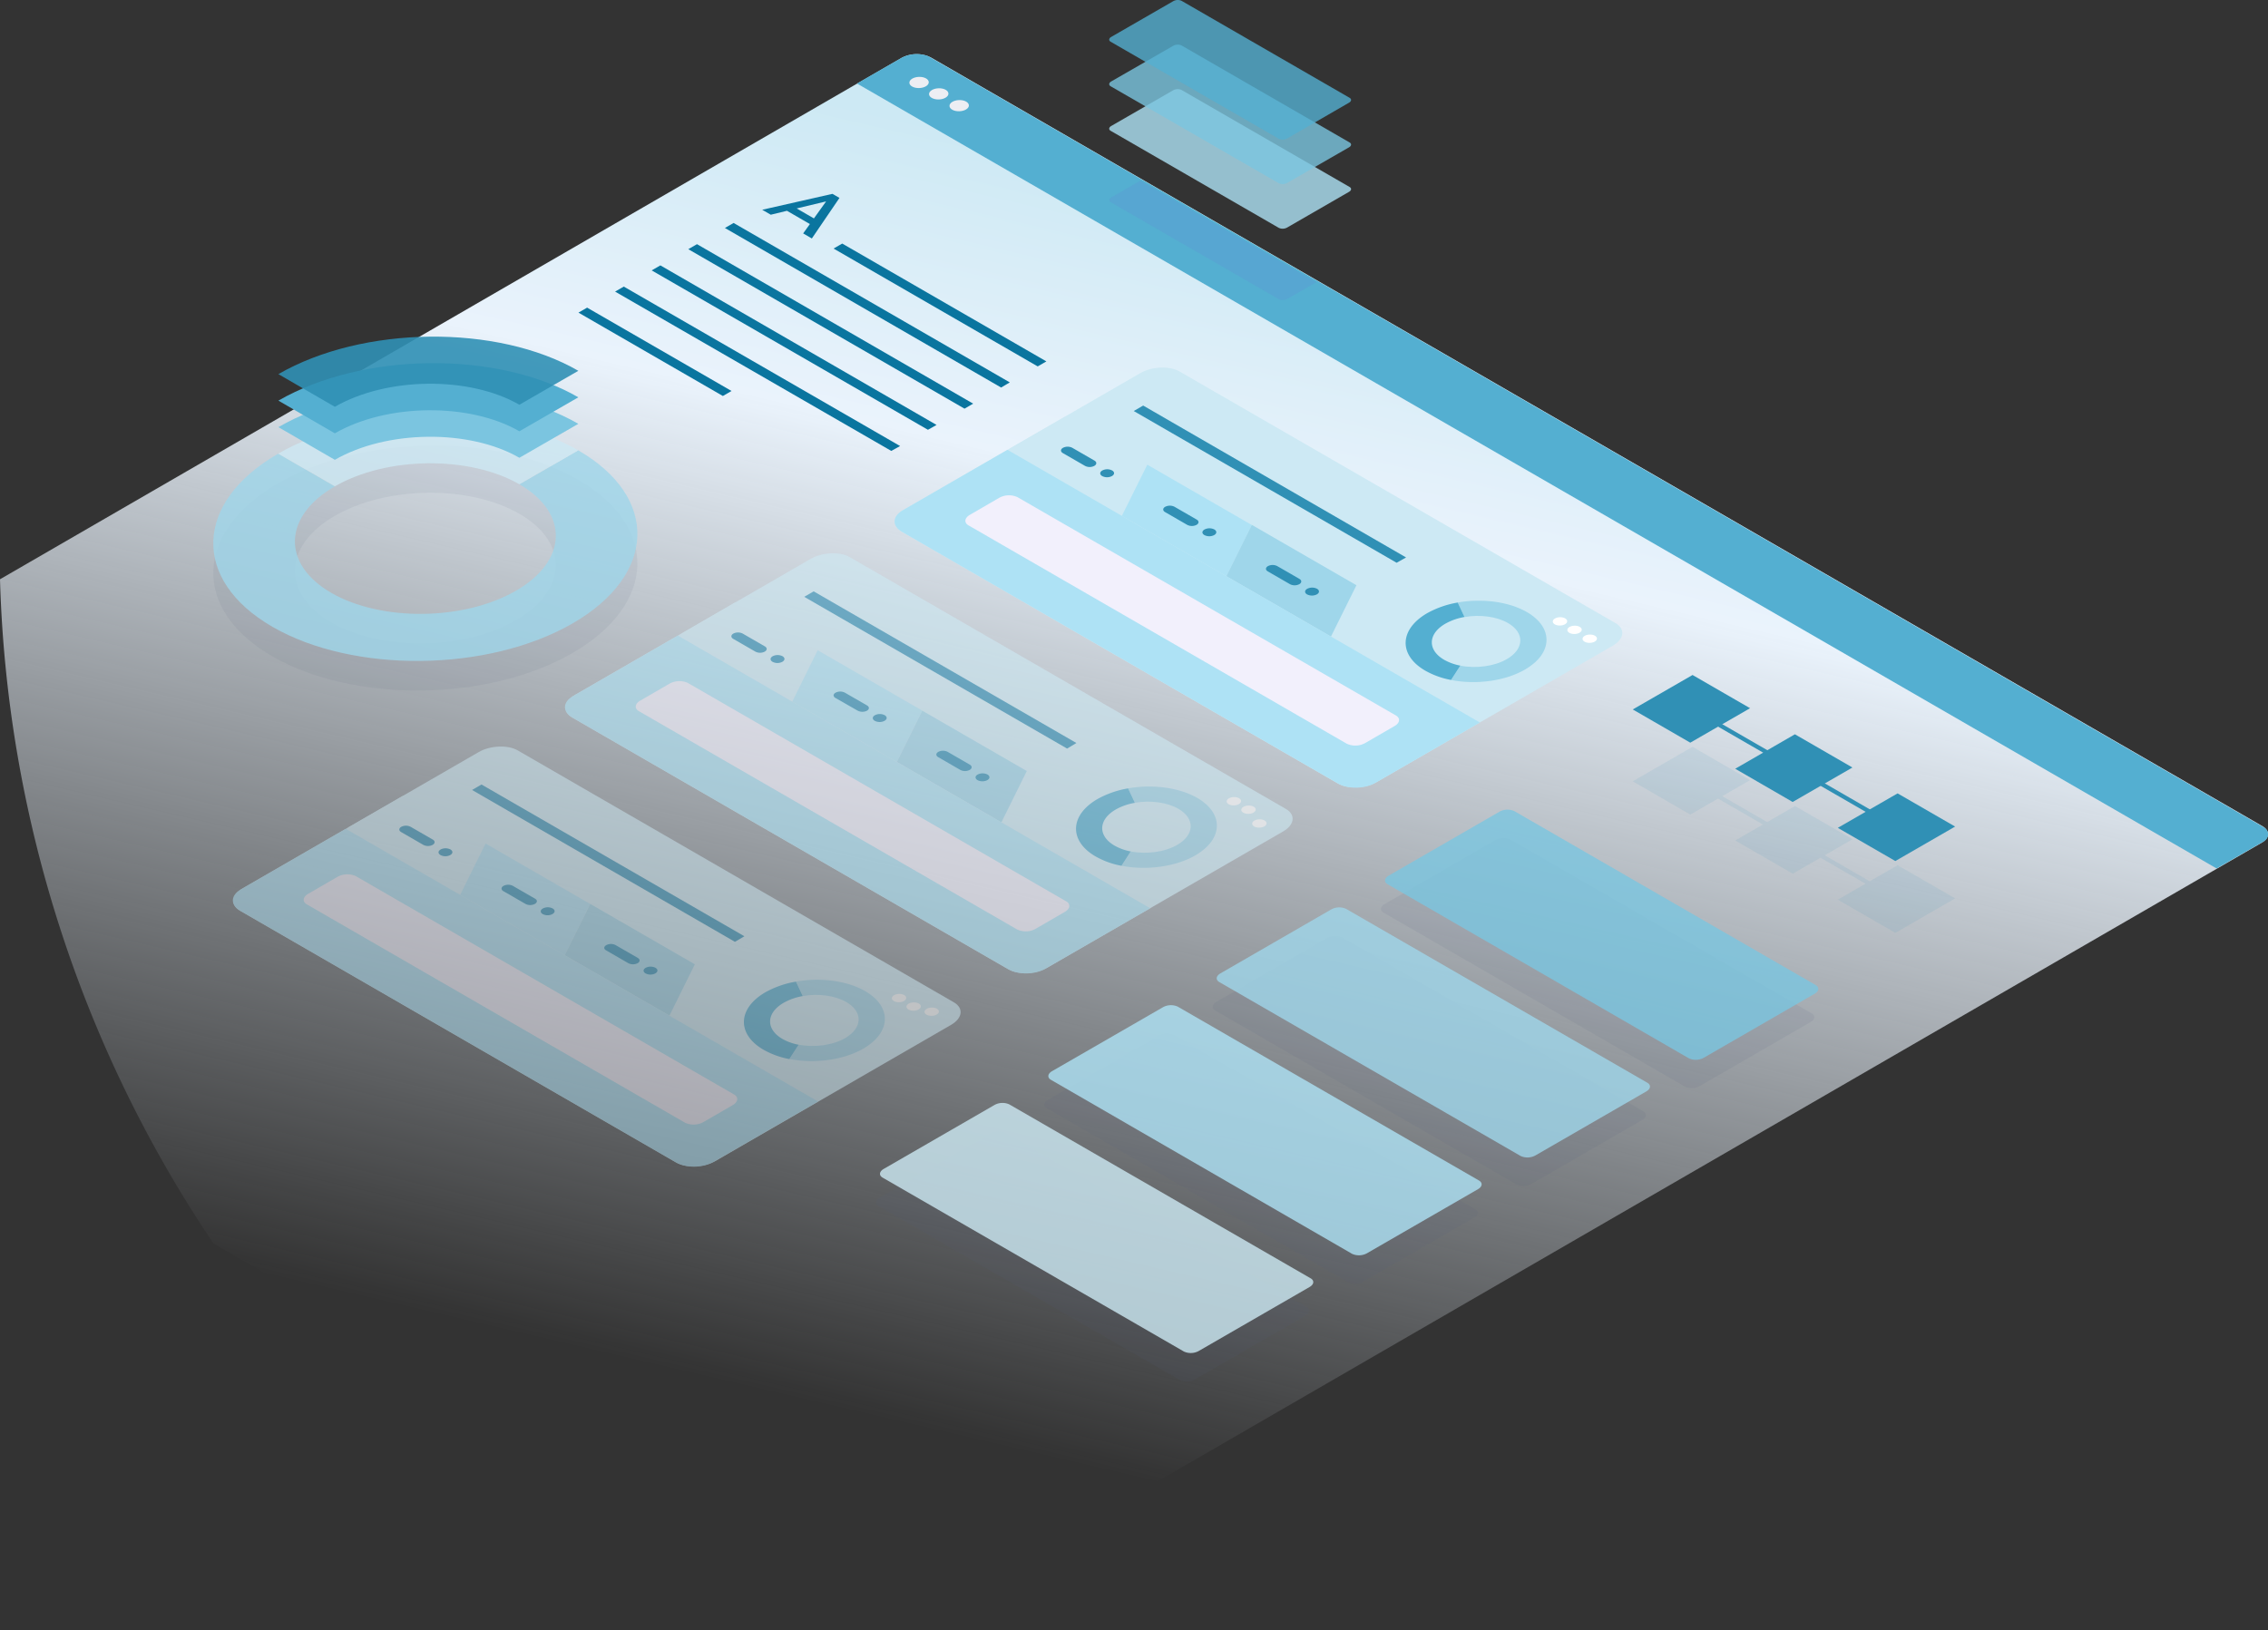 <svg xmlns="http://www.w3.org/2000/svg" xmlns:xlink="http://www.w3.org/1999/xlink" viewBox="0 0 855.44 614.92"><rect x="0" y="0" width="855.44" height="614.92" fill="#333333" stroke="none"/><defs><style>.cls-1{opacity:0.44;}.cls-2{fill:url(#linear-gradient);}.cls-22,.cls-3{fill:#54afd1;}.cls-23,.cls-4{fill:#535e7b;}.cls-21,.cls-22,.cls-23,.cls-26,.cls-4,.cls-5,.cls-6,.cls-7,.cls-8{isolation:isolate;}.cls-11,.cls-21,.cls-4{opacity:0.1;}.cls-25,.cls-5{fill:#7bc5e0;}.cls-22,.cls-24,.cls-5,.cls-6,.cls-7,.cls-8{opacity:0.8;}.cls-16,.cls-6{fill:#9fd6ea;}.cls-15,.cls-7{fill:#aee2f5;}.cls-14,.cls-8{fill:#cde9f4;}.cls-26,.cls-9{fill:#3090b5;}.cls-10{fill:none;}.cls-12{fill:#0a759f;}.cls-13{fill:#edeef3;}.cls-17{fill:#f2f0fc;}.cls-18{fill:#fff;}.cls-19{opacity:0.6;}.cls-20{opacity:0.5;}.cls-21{fill:#7253db;}.cls-23{opacity:0.08;}.cls-26{opacity:0.9;}</style><linearGradient id="linear-gradient" x1="-966.77" y1="-269.54" x2="-966.48" y2="-270.39" gradientTransform="translate(827275.99 160830.15) scale(855.43 594.5)" gradientUnits="userSpaceOnUse"><stop offset="0" stop-color="#eaf3fc" stop-opacity="0"/><stop offset="0.12" stop-color="#eaf3fc" stop-opacity="0"/><stop offset="0.79" stop-color="#eaf3fc"/><stop offset="1" stop-color="#cde9f4"/></linearGradient></defs><g id="Layer_2" data-name="Layer 2"><g id="Layer_1-2" data-name="Layer 1"><g id="Group_815" data-name="Group 815"><path id="Intersection_1" data-name="Intersection 1" class="cls-2" d="M331,613.66,80.49,469.05A472.36,472.36,0,0,1,0,218.52L340.12,21.79a12.15,12.15,0,0,1,11-.12L853.26,311.59c3,1.72,2.88,4.56-.21,6.34L342,613.54a11.47,11.47,0,0,1-5.68,1.37A10.65,10.65,0,0,1,331,613.66Z"/><path id="Intersection_1-2" data-name="Intersection 1-2" class="cls-3" d="M323.23,31.5l16.89-9.71a12.43,12.43,0,0,1,9.85-.66L854.19,312.29a3,3,0,0,1,0,4.9l-18.13,10.42Z"/><g id="Group_258" data-name="Group 258"><path id="Rectangle_30" data-name="Rectangle 30" class="cls-4" d="M569.69,316.72l113.65,65.57c1.44.84,1.26,2.29-.41,3.26l-41.78,24.12a6.23,6.23,0,0,1-5.64.23L521.87,344.29c-1.45-.83-1.27-2.29.4-3.26l41.78-24.12A6.29,6.29,0,0,1,569.69,316.72Z"/><path id="Rectangle_30-2" data-name="Rectangle 30-2" class="cls-4" d="M506.2,353.6l113.64,65.62c1.45.83,1.26,2.29-.4,3.25L577.66,446.6a6.3,6.3,0,0,1-5.64.23L458.37,381.22c-1.45-.84-1.26-2.3.4-3.26l41.78-24.12A6.29,6.29,0,0,1,506.2,353.6Z"/><path id="Rectangle_30-3" data-name="Rectangle 30-3" class="cls-4" d="M442.7,390.49,556.34,456.1c1.45.84,1.27,2.3-.4,3.26l-41.78,24.12a6.27,6.27,0,0,1-5.64.24L394.87,418.1c-1.44-.83-1.26-2.29.41-3.25l41.78-24.13A6.3,6.3,0,0,1,442.7,390.49Z"/><path id="Rectangle_30-4" data-name="Rectangle 30-4" class="cls-4" d="M379.2,427.38,492.84,493c1.45.83,1.27,2.29-.4,3.26l-41.78,24.12a6.23,6.23,0,0,1-5.64.23L331.37,455c-1.44-.84-1.26-2.3.41-3.26l41.78-24.12A6.23,6.23,0,0,1,379.2,427.38Z"/></g><path id="Rectangle_30-5" data-name="Rectangle 30-5" class="cls-5" d="M571.21,306l113.64,65.61c1.45.84,1.27,2.3-.4,3.26L642.67,399a6.27,6.27,0,0,1-5.64.24L523.38,333.57c-1.44-.83-1.26-2.29.4-3.25l41.78-24.12A6.29,6.29,0,0,1,571.21,306Z"/><path id="Rectangle_30-6" data-name="Rectangle 30-6" class="cls-6" d="M507.71,342.85l113.65,65.61c1.44.83,1.26,2.29-.4,3.26l-41.78,24.12a6.23,6.23,0,0,1-5.64.23L459.89,370.46c-1.45-.84-1.26-2.29.41-3.26l41.78-24.12A6.24,6.24,0,0,1,507.71,342.85Z"/><path id="Rectangle_30-7" data-name="Rectangle 30-7" class="cls-7" d="M444.21,379.73l113.65,65.61c1.45.84,1.27,2.3-.4,3.26l-41.78,24.12A6.29,6.29,0,0,1,510,473L396.39,407.34c-1.45-.83-1.26-2.29.4-3.25L438.57,380A6.27,6.27,0,0,1,444.21,379.73Z"/><path id="Rectangle_30-8" data-name="Rectangle 30-8" class="cls-8" d="M380.71,416.62l113.65,65.61c1.45.84,1.26,2.29-.4,3.26l-41.78,24.12a6.23,6.23,0,0,1-5.64.23L332.89,444.23c-1.45-.83-1.26-2.29.4-3.26l41.78-24.12A6.26,6.26,0,0,1,380.71,416.62Z"/><g id="Group_245" data-name="Group 245"><g id="Group_242" data-name="Group 242"><path id="Path_1304" data-name="Path 1304" class="cls-9" d="M693.18,312.29l22.55-13,21.7,12.52-22.55,13Z"/><path id="Path_1305" data-name="Path 1305" class="cls-9" d="M654.49,290,677,277l21.7,12.53-22.55,13Z"/><path id="Path_1306" data-name="Path 1306" class="cls-9" d="M615.84,267.63l22.55-13,21.7,12.53-22.55,13Z"/><g id="Group_241" data-name="Group 241"><line id="Line_64" data-name="Line 64" class="cls-10" x1="715.3" y1="312.04" x2="637.96" y2="267.39"/><path id="Path_1307" data-name="Path 1307" class="cls-9" d="M637.17,267.85l1.59-.92,77.34,44.65-1.59.92Z"/></g></g><g id="Group_244" data-name="Group 244" class="cls-11"><path id="Path_1308" data-name="Path 1308" class="cls-9" d="M693.18,339.39l22.55-13,21.7,12.52-22.55,13Z"/><path id="Path_1309" data-name="Path 1309" class="cls-9" d="M654.49,317.06l22.55-13,21.7,12.53-22.55,13Z"/><path id="Path_1310" data-name="Path 1310" class="cls-9" d="M615.84,294.73l22.55-13,21.7,12.56-22.55,13Z"/><g id="Group_243" data-name="Group 243"><line id="Line_65" data-name="Line 65" class="cls-10" x1="715.3" y1="339.14" x2="637.96" y2="294.49"/><path id="Path_1311" data-name="Path 1311" class="cls-9" d="M637.17,295l1.59-.92,77.34,44.65-1.59.92Z"/></g></g></g><g id="Group_247" data-name="Group 247"><path id="Path_1312" data-name="Path 1312" class="cls-12" d="M377.6,146.19,273.42,86l3.28-1.89,104.17,60.14Z"/><path id="Path_1313" data-name="Path 1313" class="cls-12" d="M391.4,138.22l-77-44.46,3.27-1.88,77,44.45Z"/><path id="Path_1314" data-name="Path 1314" class="cls-12" d="M363.79,154.16,259.61,94l3.28-1.89,104.17,60.16Z"/><path id="Path_1315" data-name="Path 1315" class="cls-12" d="M350,162.13,245.8,102l3.28-1.89,104.17,60.19Z"/><path id="Path_1316" data-name="Path 1316" class="cls-12" d="M336.17,170.1,232,110l3.28-1.89,104.22,60.15Z"/><path id="Path_1317" data-name="Path 1317" class="cls-12" d="M272.65,149.38l-54.47-31.45,3.27-1.88,54.47,31.44Z"/><g id="Group_246" data-name="Group 246"><path id="Path_1318" data-name="Path 1318" class="cls-12" d="M302.94,88.05l2.53-3.53-8.64-5L290.72,81l-3.23-1.87,26.49-6,2.65,1.53-10.42,15.3Zm-2.45-9.42,6.5,3.76,4.6-6.41Z"/></g></g><ellipse id="Ellipse_56" data-name="Ellipse 56" class="cls-13" cx="346.65" cy="31.11" rx="3.66" ry="2.11" transform="translate(-0.84 11.57) rotate(-1.91)"/><ellipse id="Ellipse_57" data-name="Ellipse 57" class="cls-13" cx="354.07" cy="35.41" rx="3.66" ry="2.11" transform="translate(-0.98 11.82) rotate(-1.91)"/><ellipse id="Ellipse_58" data-name="Ellipse 58" class="cls-13" cx="361.79" cy="39.86" rx="3.66" ry="2.11" transform="translate(-1.13 12.08) rotate(-1.91)"/><g id="Group_279" data-name="Group 279"><path id="Path_1319" data-name="Path 1319" class="cls-14" d="M504.61,295.54,340.16,200.6c-3.79-2.19-3.31-6,1.06-8.53l88.9-51.33c4.37-2.52,11-2.8,14.77-.61l164.45,94.94c3.79,2.19,3.31,6-1.06,8.53l-88.9,51.33C515,297.45,508.39,297.73,504.61,295.54Z"/><path id="Path_1320" data-name="Path 1320" class="cls-14" d="M401.55,157.29,380.9,169.21l-.41.83L425.43,196,435,176.6Z"/><g id="Group_250" data-name="Group 250"><path id="Path_1321" data-name="Path 1321" class="cls-9" d="M409.25,175.75l-8.37-4.83c-.95-.55-.92-1.45.07-2a3.9,3.9,0,0,1,3.49,0l8.37,4.83c.94.55.91,1.45-.07,2A3.84,3.84,0,0,1,409.25,175.75Z"/></g><g id="Group_251" data-name="Group 251"><path id="Path_1322" data-name="Path 1322" class="cls-9" d="M415.72,179.59c-1-.57-1-1.53.07-2.12a4,4,0,0,1,3.67,0c1,.57,1,1.52-.07,2.12A4,4,0,0,1,415.72,179.59Z"/></g><path id="Path_1323" data-name="Path 1323" class="cls-15" d="M462.58,217.38l-39.44-22.77,9.59-19.32,39.44,22.77Z"/><path id="Path_1324" data-name="Path 1324" class="cls-16" d="M502,240.15l-39.45-22.77L472.17,198l39.45,22.77Z"/><g id="Group_252" data-name="Group 252"><path id="Path_1325" data-name="Path 1325" class="cls-9" d="M447.8,198l-8.37-4.83c-.94-.55-.91-1.45.07-2a3.92,3.92,0,0,1,3.5,0l8.36,4.83c.95.55.92,1.45-.07,2A3.84,3.84,0,0,1,447.8,198Z"/></g><g id="Group_253" data-name="Group 253"><path id="Path_1326" data-name="Path 1326" class="cls-9" d="M454.27,201.85c-1-.58-1-1.53.07-2.12a4.08,4.08,0,0,1,3.68,0c1,.58,1,1.53-.08,2.13A4.06,4.06,0,0,1,454.27,201.85Z"/></g><g id="Group_254" data-name="Group 254"><path id="Path_1327" data-name="Path 1327" class="cls-9" d="M486.56,220.38l-8.37-4.83c-.95-.54-.92-1.45.07-2a3.84,3.84,0,0,1,3.49,0l8.37,4.83c.94.54.91,1.45-.07,2A3.84,3.84,0,0,1,486.56,220.38Z"/></g><g id="Group_255" data-name="Group 255"><path id="Path_1328" data-name="Path 1328" class="cls-9" d="M493,224.23c-1-.58-1-1.53.07-2.13a4.11,4.11,0,0,1,3.68,0c1,.58,1,1.53-.08,2.13A4.09,4.09,0,0,1,493,224.23Z"/></g><path id="Path_1329" data-name="Path 1329" class="cls-15" d="M380,169.69l-39.55,22.84c-3.94,2.27-4.06,5.88-.27,8.07l164.45,94.94c3.78,2.19,10,2.12,14-.15l39.55-22.84Z"/><path id="Path_1330" data-name="Path 1330" class="cls-17" d="M508,280.57,365.33,198.2c-1.79-1-1.56-2.82.5-4l11-6.38a7.69,7.69,0,0,1,6.94-.28l142.72,82.35c1.78,1,1.56,2.83-.5,4l-11,6.37A7.72,7.72,0,0,1,508,280.57Z"/><path id="Path_1331" data-name="Path 1331" class="cls-9" d="M526.77,212.29l-99.15-57.24,3.56-2.06,99.16,57.3Z"/><path id="Path_1332" data-name="Path 1332" class="cls-16" d="M547.32,256.52l3.5-5.41c6,1.18,12.88.22,17.5-2.45,6.63-3.83,6.84-9.95.46-13.63-4.23-2.44-10.5-3.3-16.39-2.26l-2.57-5.48c9.37-1.66,19.36-.28,26.08,3.6,10.16,5.87,9.84,15.6-.72,21.7C567.81,256.86,556.88,258.4,547.32,256.52Z"/><path id="Path_1333" data-name="Path 1333" class="cls-3" d="M537.59,253c-10.16-5.87-9.83-15.6.73-21.7a35.94,35.94,0,0,1,11.5-4l2.56,5.45a22.28,22.28,0,0,0-7.21,2.52c-6.64,3.83-6.84,9.94-.46,13.63a19.81,19.81,0,0,0,6.1,2.19l-3.5,5.41A31.29,31.29,0,0,1,537.59,253Z"/><g id="Group_256" data-name="Group 256"><ellipse id="Ellipse_111" data-name="Ellipse 111" class="cls-18" cx="588.38" cy="234.42" rx="2.72" ry="1.57" transform="translate(-6.76 17.75) rotate(-1.72)"/><ellipse id="Ellipse_112" data-name="Ellipse 112" class="cls-18" cx="593.88" cy="237.61" rx="2.72" ry="1.57" transform="translate(-6.86 17.92) rotate(-1.72)"/><ellipse id="Ellipse_113" data-name="Ellipse 113" class="cls-18" cx="599.62" cy="240.96" rx="2.72" ry="1.57" transform="translate(-6.96 18.09) rotate(-1.72)"/></g></g><g id="Group_280" data-name="Group 280" class="cls-19"><path id="Path_1319-2" data-name="Path 1319-2" class="cls-14" d="M380.28,365.61,215.84,270.67c-3.79-2.19-3.31-6,1.06-8.53l88.9-51.33c4.37-2.52,11-2.8,14.77-.61L485,305.15c3.78,2.18,3.31,6-1.07,8.52L395.05,365C390.68,367.53,384.07,367.8,380.28,365.61Z"/><path id="Path_1320-2" data-name="Path 1320-2" class="cls-14" d="M277.23,227.29l-20.66,12-.4.82,44.93,25.94,9.59-19.37Z"/><g id="Group_250-2" data-name="Group 250-2"><path id="Path_1321-2" data-name="Path 1321-2" class="cls-9" d="M284.92,245.82,276.56,241c-.95-.55-.92-1.45.06-2a3.92,3.92,0,0,1,3.5,0l8.36,4.83c.95.55.92,1.45-.06,2A3.86,3.86,0,0,1,284.92,245.82Z"/></g><g id="Group_251-2" data-name="Group 251-2"><path id="Path_1322-2" data-name="Path 1322-2" class="cls-9" d="M291.39,249.66c-1-.57-1-1.52.07-2.12a4.11,4.11,0,0,1,3.68,0c1,.57,1,1.53-.07,2.12A4,4,0,0,1,291.39,249.66Z"/></g><path id="Path_1323-2" data-name="Path 1323-2" class="cls-15" d="M338.26,287.45l-39.44-22.77,9.59-19.39,39.44,22.77Z"/><path id="Path_1324-2" data-name="Path 1324-2" class="cls-16" d="M377.7,310.23l-39.44-22.78,9.59-19.37,39.44,22.77Z"/><g id="Group_252-2" data-name="Group 252-2"><path id="Path_1325-2" data-name="Path 1325-2" class="cls-9" d="M323.49,268.08l-8.38-4.79c-.95-.55-.92-1.45.07-2a3.9,3.9,0,0,1,3.49,0l8.37,4.83c.94.55.91,1.45-.07,2A3.88,3.88,0,0,1,323.49,268.08Z"/></g><g id="Group_253-2" data-name="Group 253-2"><path id="Path_1326-2" data-name="Path 1326-2" class="cls-9" d="M329.94,271.92c-1-.57-1-1.53.07-2.12a4,4,0,0,1,3.68,0c1,.57,1,1.52-.07,2.12A4,4,0,0,1,329.94,271.92Z"/></g><g id="Group_254-2" data-name="Group 254-2"><path id="Path_1327-2" data-name="Path 1327-2" class="cls-9" d="M362.23,290.45l-8.36-4.83c-.95-.54-.92-1.45.06-2a3.86,3.86,0,0,1,3.5,0l8.36,4.83c.95.54.92,1.45-.06,2A3.86,3.86,0,0,1,362.23,290.45Z"/></g><g id="Group_255-2" data-name="Group 255-2"><path id="Path_1328-2" data-name="Path 1328-2" class="cls-9" d="M368.7,294.29c-1-.58-1-1.53.07-2.12a4.11,4.11,0,0,1,3.68,0c1,.58,1,1.53-.07,2.13A4.08,4.08,0,0,1,368.7,294.29Z"/></g><path id="Path_1329-2" data-name="Path 1329-2" class="cls-15" d="M255.66,239.76,216.1,262.6c-3.93,2.27-4,5.88-.26,8.07l164.44,94.94c3.79,2.19,10,2.12,14-.15l39.55-22.84Z"/><path id="Path_1330-2" data-name="Path 1330-2" class="cls-17" d="M383.67,350.64,241,268.29c-1.78-1-1.56-2.82.5-4l11-6.37a7.74,7.74,0,0,1,6.95-.29L402.12,340c1.78,1,1.55,2.82-.5,4l-11,6.37A7.71,7.71,0,0,1,383.67,350.64Z"/><path id="Path_1331-2" data-name="Path 1331-2" class="cls-9" d="M402.49,282.39l-99.15-57.25,3.56-2.06L406,280.29Z"/><path id="Path_1332-2" data-name="Path 1332-2" class="cls-16" d="M423,326.6l3.5-5.42c6,1.18,12.87.22,17.5-2.45,6.63-3.83,6.83-9.94.45-13.63-4.22-2.44-10.5-3.3-16.38-2.26l-2.58-5.45c9.36-1.66,19.36-.28,26.08,3.6,10.16,5.87,9.83,15.6-.73,21.7C443.49,326.94,432.56,328.47,423,326.6Z"/><path id="Path_1333-2" data-name="Path 1333-2" class="cls-3" d="M413.27,323.1c-10.16-5.86-9.84-15.6.72-21.7a36.18,36.18,0,0,1,11.5-4l2.57,5.45a22.57,22.57,0,0,0-7.22,2.52c-6.63,3.83-6.83,9.94-.45,13.63a19.81,19.81,0,0,0,6.1,2.19L423,326.6A31.2,31.2,0,0,1,413.27,323.1Z"/><g id="Group_256-2" data-name="Group 256-2"><ellipse id="Ellipse_111-2" data-name="Ellipse 111-2" class="cls-18" cx="465.4" cy="302.25" rx="2.72" ry="1.57" transform="translate(-9.82 15.68) rotate(-1.91)"/><ellipse id="Ellipse_112-2" data-name="Ellipse 112-2" class="cls-18" cx="470.91" cy="305.44" rx="2.72" ry="1.57" transform="translate(-9.92 15.87) rotate(-1.91)"/><ellipse id="Ellipse_113-2" data-name="Ellipse 113-2" class="cls-18" cx="475" cy="310.66" rx="2.72" ry="1.57" transform="translate(-9.1 14.38) rotate(-1.72)"/></g></g><g id="Group_281" data-name="Group 281" class="cls-20"><path id="Path_1319-3" data-name="Path 1319-3" class="cls-14" d="M255,438.51,90.59,343.57c-3.79-2.19-3.31-6,1.06-8.53l88.9-51.33c4.37-2.52,11-2.8,14.77-.61l164.45,95c3.78,2.18,3.31,6-1.06,8.52L269.81,438C265.49,440.43,258.82,440.7,255,438.51Z"/><path id="Path_1320-3" data-name="Path 1320-3" class="cls-14" d="M152,300.21l-20.65,11.93-.41.82,44.94,25.94,9.63-19.37Z"/><g id="Group_250-3" data-name="Group 250-3"><path id="Path_1321-3" data-name="Path 1321-3" class="cls-9" d="M159.68,318.72l-8.37-4.83c-.95-.55-.92-1.45.07-2a3.9,3.9,0,0,1,3.49,0l8.37,4.83c.94.55.91,1.45-.07,2A3.84,3.84,0,0,1,159.68,318.72Z"/></g><g id="Group_251-3" data-name="Group 251-3"><path id="Path_1322-3" data-name="Path 1322-3" class="cls-9" d="M166.15,322.56c-1-.57-1-1.52.07-2.12a4.09,4.09,0,0,1,3.67,0c1,.57,1,1.53-.07,2.12A4,4,0,0,1,166.15,322.56Z"/></g><path id="Path_1323-3" data-name="Path 1323-3" class="cls-15" d="M213,360.35l-39.44-22.77,9.59-19.37L222.6,341Z"/><path id="Path_1324-3" data-name="Path 1324-3" class="cls-16" d="M252.49,383.13,213,360.35,222.63,341l39.45,22.77Z"/><g id="Group_252-3" data-name="Group 252-3"><path id="Path_1325-3" data-name="Path 1325-3" class="cls-9" d="M198.23,341l-8.37-4.83c-.94-.55-.91-1.45.07-2a3.92,3.92,0,0,1,3.5,0l8.36,4.83c1,.55.92,1.45-.07,2A3.84,3.84,0,0,1,198.23,341Z"/></g><g id="Group_253-3" data-name="Group 253-3"><path id="Path_1326-3" data-name="Path 1326-3" class="cls-9" d="M204.7,344.82c-1-.57-1-1.53.07-2.12a4,4,0,0,1,3.68,0c1,.57,1,1.52-.08,2.12A4,4,0,0,1,204.7,344.82Z"/></g><g id="Group_254-3" data-name="Group 254-3"><path id="Path_1327-3" data-name="Path 1327-3" class="cls-9" d="M237,363.35l-8.37-4.83c-1-.54-.92-1.45.07-2a3.84,3.84,0,0,1,3.49,0l8.37,4.83c.94.54.91,1.45-.07,2A3.84,3.84,0,0,1,237,363.35Z"/></g><g id="Group_255-3" data-name="Group 255-3"><path id="Path_1328-3" data-name="Path 1328-3" class="cls-9" d="M243.49,367.2c-1-.58-1-1.53.07-2.12a4.09,4.09,0,0,1,3.67,0c1,.58,1,1.53-.07,2.13A4.06,4.06,0,0,1,243.49,367.2Z"/></g><path id="Path_1329-3" data-name="Path 1329-3" class="cls-15" d="M130.41,312.66,90.86,335.5c-3.94,2.27-4.06,5.88-.27,8.07L255,438.51c3.78,2.19,10,2.12,14-.15l39.55-22.84Z"/><path id="Path_1330-3" data-name="Path 1330-3" class="cls-17" d="M258.42,423.54,115.76,341.17c-1.79-1-1.56-2.82.5-4l11-6.37a7.72,7.72,0,0,1,6.94-.29l142.67,82.37c1.78,1,1.56,2.82-.5,4l-11,6.37A7.68,7.68,0,0,1,258.42,423.54Z"/><path id="Path_1331-3" data-name="Path 1331-3" class="cls-9" d="M277.2,355.29,178.05,298l3.56-2.06,99.16,57.25Z"/><path id="Path_1332-3" data-name="Path 1332-3" class="cls-16" d="M297.75,399.5l3.5-5.42c6,1.18,12.88.22,17.5-2.45,6.63-3.83,6.84-9.94.46-13.63-4.23-2.44-10.5-3.3-16.39-2.26l-2.57-5.45c9.37-1.66,19.36-.28,26.08,3.6,10.16,5.87,9.84,15.6-.72,21.7C318.24,399.84,307.31,401.37,297.75,399.5Z"/><path id="Path_1333-3" data-name="Path 1333-3" class="cls-3" d="M288,396c-10.16-5.86-9.83-15.6.72-21.7a36.18,36.18,0,0,1,11.5-4l2.57,5.45a22.61,22.61,0,0,0-7.22,2.54c-6.63,3.83-6.83,9.94-.45,13.63a19.81,19.81,0,0,0,6.1,2.19l-3.5,5.41A31.49,31.49,0,0,1,288,396Z"/><g id="Group_256-3" data-name="Group 256-3"><ellipse id="Ellipse_111-3" data-name="Ellipse 111-3" class="cls-18" cx="340.16" cy="375.16" rx="2.72" ry="1.57" transform="matrix(1, -0.03, 0.03, 1, -12.31, 11.55)"/><ellipse id="Ellipse_112-3" data-name="Ellipse 112-3" class="cls-18" cx="345.68" cy="378.34" rx="2.72" ry="1.57" transform="matrix(1, -0.03, 0.03, 1, -12.42, 11.73)"/><ellipse id="Ellipse_113-3" data-name="Ellipse 113-3" class="cls-18" cx="351.42" cy="381.65" rx="2.72" ry="1.57" transform="translate(-12.53 11.92) rotate(-1.91)"/></g></g><path id="Rectangle_30-9" data-name="Rectangle 30-9" class="cls-7" d="M445.63,33.93l63.43,36.62c.8.46.7,1.28-.23,1.81L485.49,85.83a3.5,3.5,0,0,1-3.15.13L418.91,49.34c-.8-.47-.7-1.28.23-1.82l23.35-13.46A3.54,3.54,0,0,1,445.63,33.93Z"/><path id="Path_1041" data-name="Path 1041" class="cls-21" d="M430.1,68.15l-10.94,6.31c-.93.54-1,1.36-.23,1.82l63.44,36.62a3.48,3.48,0,0,0,3.14-.13l11-6.31Z"/><path id="Rectangle_30-10" data-name="Rectangle 30-10" class="cls-5" d="M445.63,17.13l63.43,36.62c.8.47.7,1.28-.23,1.82L485.49,69a3.5,3.5,0,0,1-3.15.13L418.91,32.54c-.8-.47-.7-1.28.23-1.82l23.35-13.43A3.54,3.54,0,0,1,445.63,17.13Z"/><path id="Rectangle_30-11" data-name="Rectangle 30-11" class="cls-22" d="M445.63.29l63.43,36.62c.8.47.7,1.28-.23,1.82l-23.34,13.5a3.5,3.5,0,0,1-3.15.13L418.91,15.74c-.8-.47-.7-1.28.23-1.82L442.49.46A3.51,3.51,0,0,1,445.63.29Z"/><g id="Group_234" data-name="Group 234"><path id="Path_1294" data-name="Path 1294" class="cls-23" d="M218.09,181c-30.6-17.7-81.35-17.1-113.15,1.3S72.17,230,102.77,247.62s81.35,17.1,113.14-1.26S248.69,198.66,218.09,181Zm-23.53,53c-19.56,11.3-50.78,11.64-69.6.78s-18.22-28.9,1.34-40.19,50.78-11.64,69.6-.77S214.12,222.7,194.56,234Z"/><g id="Group_232" data-name="Group 232" class="cls-24"><path id="Path_1291" data-name="Path 1291" class="cls-16" d="M102.77,236.46c-30.6-17.67-29.62-47,2.18-65.33l21.35,12.33c-19.56,11.29-20.16,29.32-1.34,40.19s50,10.52,69.6-.77,20.16-29.32,1.34-40.19l22.19-12.81c30.59,17.66,29.62,47-2.18,65.32S133.36,254.12,102.77,236.46Z"/><path id="Path_1292" data-name="Path 1292" class="cls-14" d="M126.3,183.46l-21.36-12.33c31.8-18.35,82.56-18.92,113.15-1.25L195.9,182.69C177.08,171.82,145.86,172.17,126.3,183.46Z"/></g></g><path id="Path_1354" data-name="Path 1354" class="cls-25" d="M126.3,173.46,105,161.13c31.79-18.35,82.55-18.92,113.14-1.25L195.9,172.69C177.08,161.82,145.86,162.17,126.3,173.46Z"/><path id="Path_1355" data-name="Path 1355" class="cls-3" d="M126.3,163.46,105,151.13c31.79-18.35,82.55-18.92,113.14-1.25L195.9,162.69C177.08,151.82,145.86,152.17,126.3,163.46Z"/><path id="Path_1356" data-name="Path 1356" class="cls-26" d="M126.3,153.46,105,141.13c31.79-18.35,82.55-18.92,113.14-1.25L195.9,152.69C177.08,141.82,145.86,142.17,126.3,153.46Z"/></g></g></g></svg>